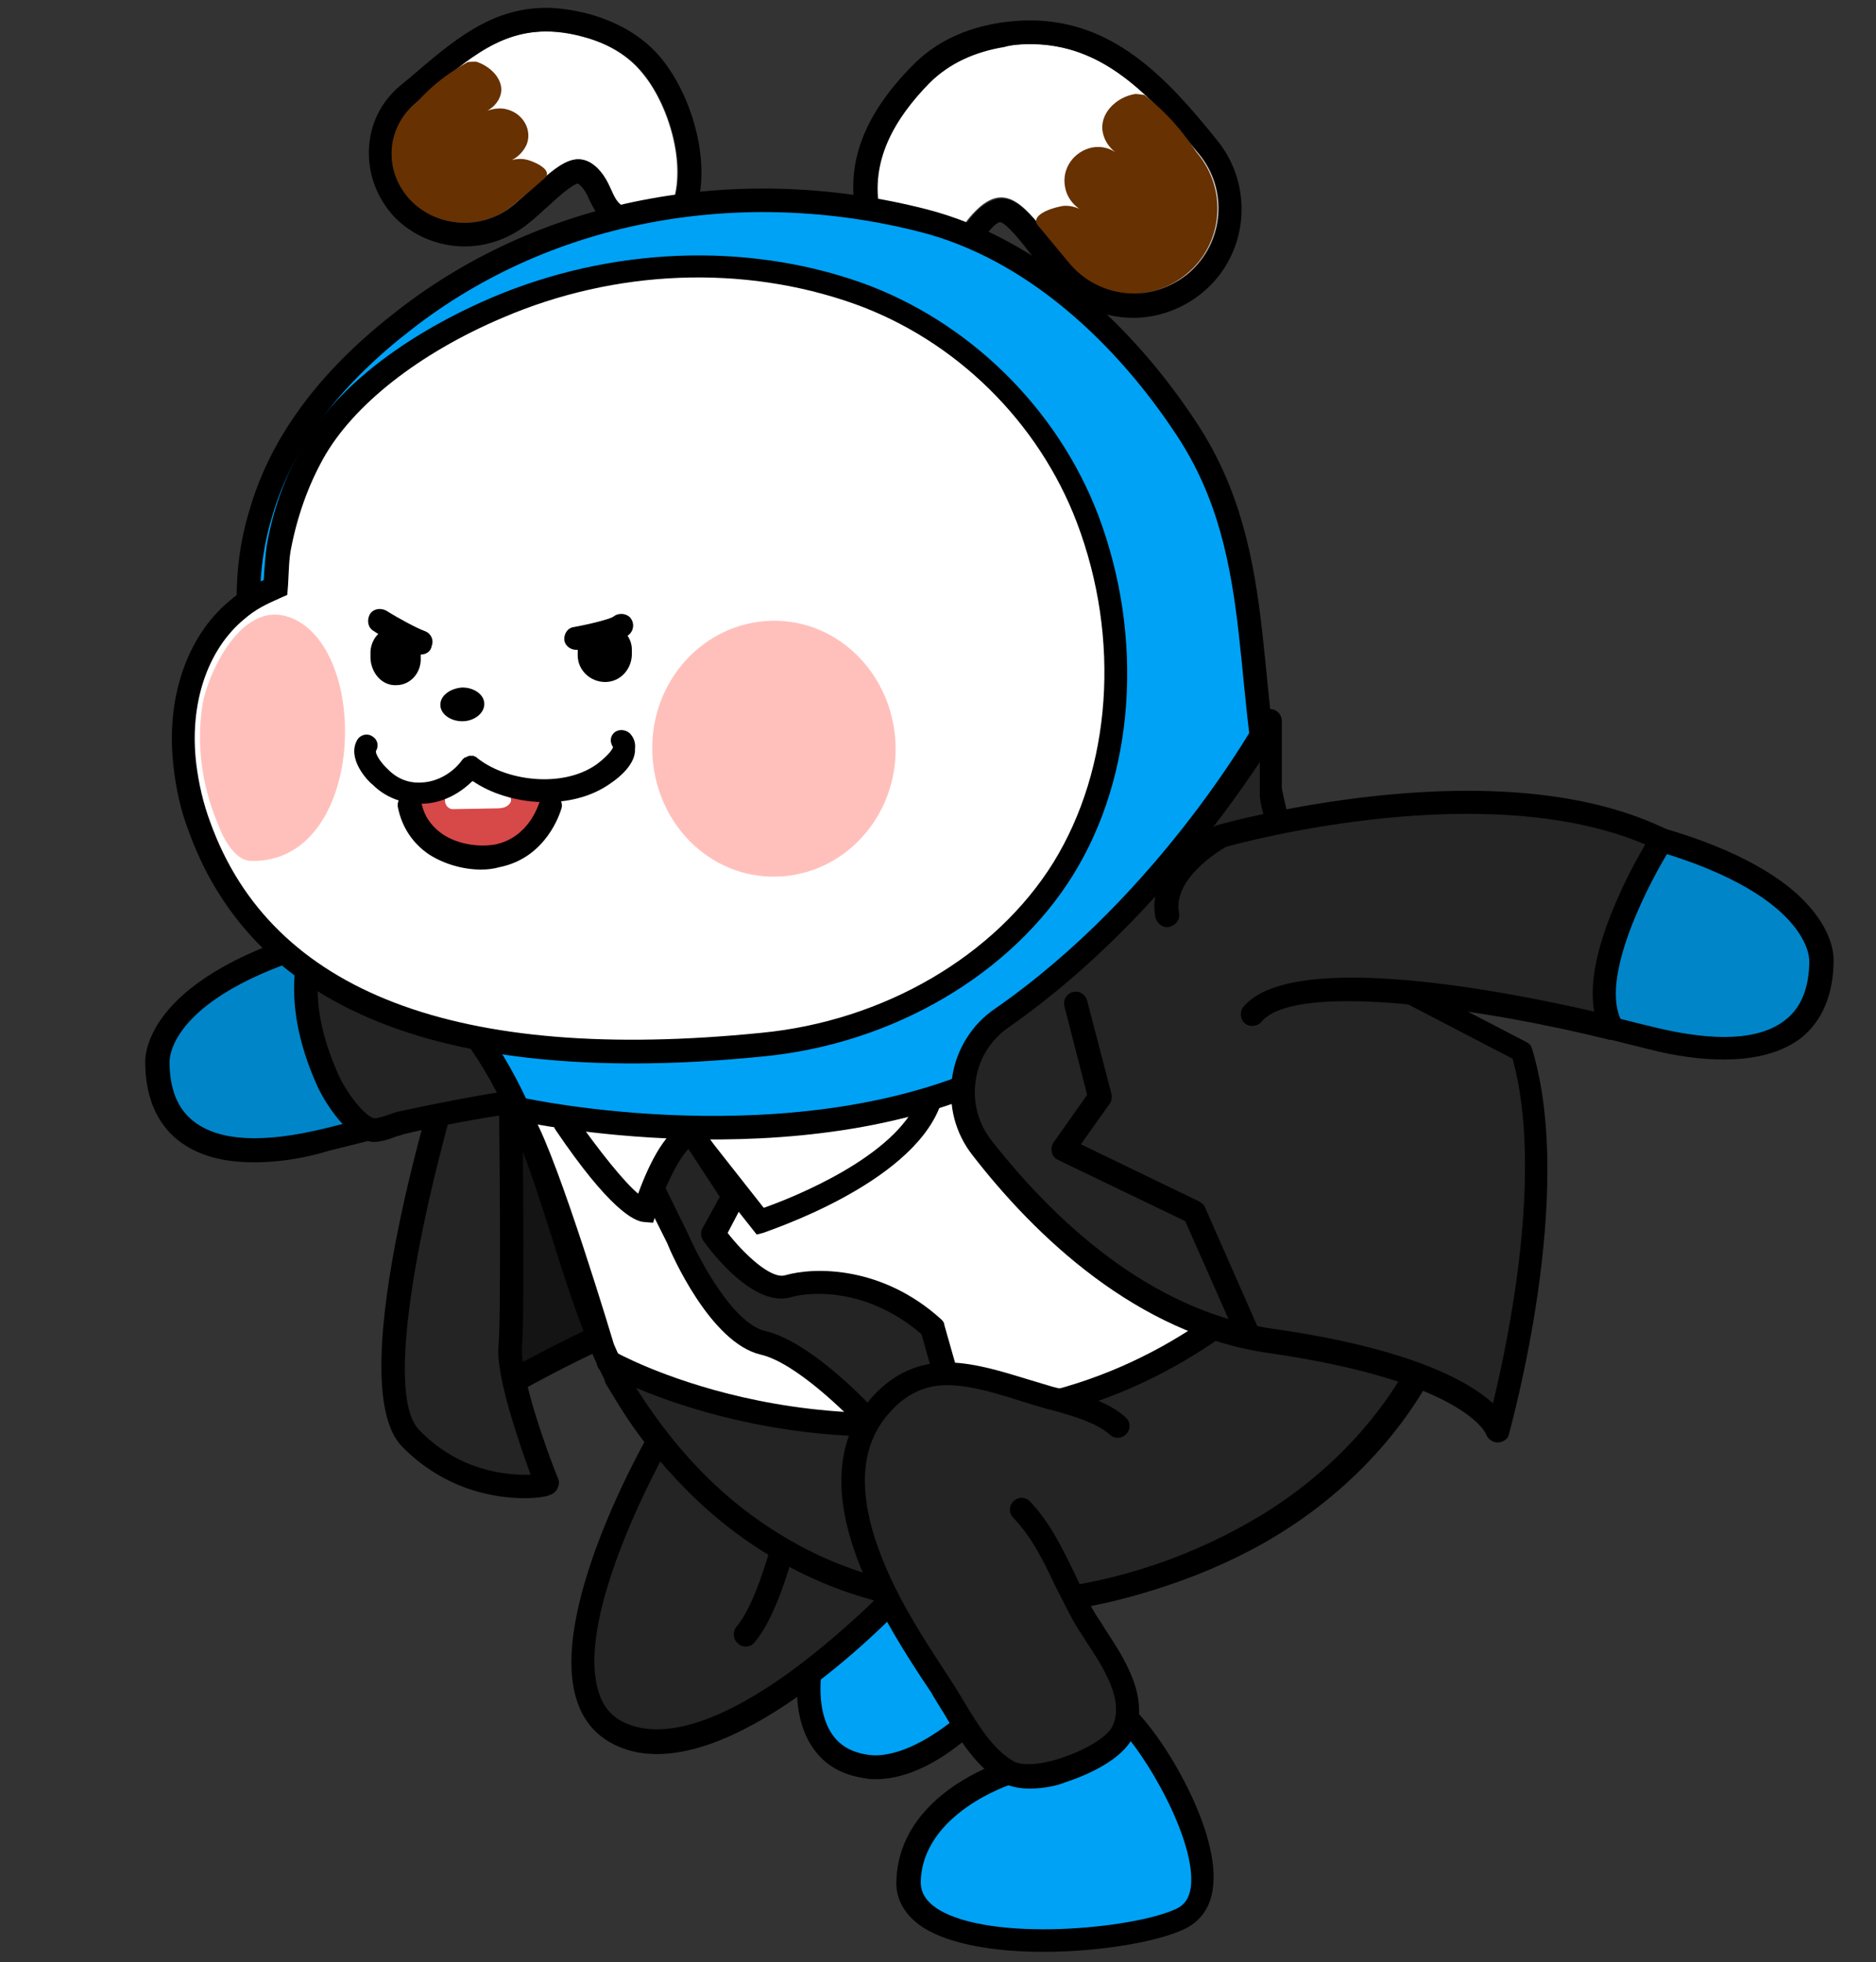 <svg xml:space="preserve" style="enable-background:new 0 0 239 250;" viewBox="0 0 239 250" y="0px" x="0px" xmlns:xlink="http://www.w3.org/1999/xlink" xmlns="http://www.w3.org/2000/svg" id="레이어_1" version="1.1">
<rect x="0" y="0" width="239" height="250" fill="#333333" stroke="none"/>
<g>
	<path d="M103.2,212.5c0,0-2.1,11.3,7.2,12.6s22.9-13.9,24-22.4c1.1-8.5-31.4-13.3-31.4-13.3" style="fill:#00A2F6;"></path>
	<path d="M111.6,226.7c-0.4,0-0.9,0-1.3-0.1c-2.9-0.4-5.1-1.6-6.6-3.7c-3.1-4.2-2-10.4-1.9-10.6l2.9,0.5c0,0.1-0.9,5.1,1.4,8.3
		c1,1.4,2.5,2.2,4.5,2.5c2.8,0.4,6.5-1.1,10.3-4c6.1-4.7,11.4-12.2,12-17.1c0.6-4.8-17.6-9.8-30.2-11.7l0.4-3
		c5.7,0.8,33.9,5.5,32.7,15c-0.7,5.7-6.4,13.9-13.1,19.1C119.9,224.2,115.8,226.7,111.6,226.7z"></path>
</g>
<g>
	<g>
		<path d="M83.7,183.9c0,0-17.8,31.3-4.4,37.2c13.4,5.8,36.5-19.2,36.5-19.2" style="fill:#242424;"></path>
		<path d="M83.7,223.5c-1.8,0-3.4-0.3-5-1c-2.5-1.1-4.3-3-5.2-5.8c-3.7-11.2,8.4-32.6,8.9-33.5c0.4-0.7,1.3-1,2-0.6
			c0.7,0.4,1,1.3,0.6,2c-0.1,0.2-12,21.2-8.7,31.1c0.6,1.9,1.8,3.2,3.5,3.9c6.3,2.7,15.3-2.4,21.7-7.2c7.2-5.4,13-11.6,13-11.6
			c0.6-0.6,1.5-0.6,2.1-0.1c0.6,0.6,0.6,1.5,0.1,2.1C116,203.8,97.7,223.5,83.7,223.5z"></path>
	</g>
	<g>
		<path d="M99.9,196.7c0,0-2,8.3-4.9,11.6" style="fill:#242424;"></path>
		<path d="M95,209.8c-0.3,0-0.7-0.1-1-0.4c-0.6-0.5-0.7-1.5-0.2-2.1c2.2-2.5,4-8.8,4.6-11c0.2-0.8,1-1.3,1.8-1.1
			c0.8,0.2,1.3,1,1.1,1.8c-0.1,0.4-2.1,8.7-5.2,12.3C95.9,209.6,95.4,209.8,95,209.8z"></path>
	</g>
</g>
<g>
	<g>
		<path d="M65.1,176.1c0,0,24-13.9,39-14.2l-40.9-25.6L65.1,176.1z" style="fill:#141414;"></path>
		<path d="M65.1,177.6c-0.2,0-0.5-0.1-0.7-0.2c-0.5-0.3-0.8-0.7-0.8-1.2l-1.9-39.7c0-0.6,0.3-1.1,0.7-1.4c0.5-0.3,1.1-0.3,1.6,0
			l40.9,25.6c0.6,0.4,0.8,1,0.7,1.7c-0.2,0.6-0.8,1.1-1.4,1.1c-14.4,0.3-38.1,13.8-38.3,14C65.6,177.5,65.3,177.6,65.1,177.6z
			 M64.8,139.2l1.7,34.4c5.6-3,20.8-10.9,33.1-12.8L64.8,139.2z"></path>
	</g>
	<g>
		<path d="M58.9,131.6c0,0-14.2,43.8-6.6,51.7c7.6,7.8,17.4,5.9,17.4,5.9s-5.1-12.8-4.7-17.5
			c0.4-4.7,0-36.5,0-36.5l-4.2-3.1" style="fill:#242424;"></path>
		<path d="M66.9,190.9c-3.8,0-10.2-1-15.7-6.6c-8-8.3,4.8-48.6,6.3-53.2c0.3-0.8,1.1-1.2,1.9-1c0.3,0.1,0.6,0.3,0.7,0.5
			c0.5-0.3,1.1-0.2,1.6,0.1l4.2,3.1c0.4,0.3,0.6,0.7,0.6,1.2c0,1.3,0.4,31.9,0,36.6c-0.3,3.6,3.2,13.4,4.6,16.8
			c0.2,0.4,0.1,0.9-0.1,1.3s-0.6,0.7-1,0.8C69.9,190.6,68.7,190.9,66.9,190.9z M60,133.2c-5.3,16.7-11.6,43.9-6.6,49
			c5.1,5.3,11.2,5.8,14.2,5.7c-1.4-3.9-4.4-12.4-4.1-16.3c0.4-4.2,0.1-30.8,0-35.6L60,133.2z"></path>
	</g>
</g>
<g>
	<g>
		<path d="M96.4,120.9c0,0-24.7-7.8-48.4-2.8c-23.7,5-27.9,13.6-27.9,17.2c0,3.6,0.8,15.1,21.6,10
			c20.8-5.1,42.2-11.7,50.3-6.6" style="fill:#0085C9;"></path>
		<path d="M32.4,148.1c-4.1,0-7.3-0.9-9.7-2.8c-2.8-2.2-4.2-5.7-4.2-10c0-2.1,1.5-12.9,29.1-18.7c23.9-5,48.1,2.5,49.2,2.8l-0.9,2.9
			c-0.2-0.1-24.6-7.6-47.6-2.8c-25.9,5.5-26.7,14.7-26.7,15.8c0,3.4,1,6,3.1,7.6c3.2,2.5,8.8,2.8,16.6,0.9c2.9-0.7,5.9-1.5,8.8-2.2
			c18.1-4.6,35.2-8.9,42.7-4.3l-1.6,2.5c-6.4-4-23.7,0.4-40.4,4.6c-2.9,0.7-5.9,1.5-8.8,2.2C38.4,147.7,35.2,148.1,32.4,148.1z"></path>
	</g>
	<g>
		<path d="M92.5,142.3c-5.2-6.3-20.4-2.9-27.1-1.9c-4.8,0.7-9.6,1.6-14.3,2.7c-0.9,0.2-2.9,1.1-3.8,0.9
			c-2.2-0.4-4.8-4.5-5.7-6.5c-1.9-4.3-3.2-9.1-2.6-13.8c0.5-3.8,2.7-4.4,6.1-5.5c7.3-2.4,15.1-3,22.7-2.8c9.5,0.3,19.4,1.6,28.5,4.2
			c0,0,8,4.2,6.9,10.1" style="fill:#242424;"></path>
		<path d="M47.6,145.5c-0.2,0-0.4,0-0.6-0.1c-3.1-0.6-6-5.6-6.7-7.3c-2.3-5.2-3.2-10.1-2.7-14.6c0.6-4.6,3.4-5.6,6.8-6.7l0.4-0.1
			c6.5-2.1,14.1-3.1,23.2-2.8c10.1,0.3,20.1,1.8,28.9,4.3c0.1,0,0.2,0.1,0.3,0.1c0.4,0.2,9,4.8,7.7,11.7c-0.2,0.8-0.9,1.4-1.8,1.2
			c-0.8-0.2-1.3-0.9-1.2-1.8c0.8-4.3-5.1-7.9-6-8.4c-8.6-2.4-18.2-3.9-28-4.1c-8.7-0.2-16,0.6-22.2,2.7l-0.4,0.1
			c-3.2,1-4.4,1.4-4.7,4.2c-0.5,3.9,0.4,8.3,2.5,13c1,2.3,3.4,5.4,4.6,5.6c0.3,0,1.4-0.3,1.9-0.5c0.5-0.2,0.9-0.3,1.3-0.4
			c5.1-1.1,9.8-2,14.4-2.7c0.7-0.1,1.5-0.2,2.4-0.4c7.8-1.3,20.8-3.4,26,2.8c0.5,0.6,0.4,1.6-0.2,2.1c-0.6,0.5-1.6,0.4-2.1-0.2
			c-4.1-4.9-16.5-2.9-23.2-1.8c-0.9,0.2-1.8,0.3-2.5,0.4c-4.5,0.7-9.2,1.5-14.2,2.7c-0.3,0.1-0.6,0.2-1,0.3
			C49.5,145.2,48.5,145.5,47.6,145.5z"></path>
	</g>
</g>
<g>
	<g>
		<g>
			<g>
				<path d="M74.3,4.7c3,0.8,5.7,2.3,7.6,4.7c3.3,4,5.6,11.7,3.7,16.7c-0.7,1.7-2.8,0.7-5.1,0.5
					c-2.8-0.2-2.2-2.8-4.4-5.1c-3.2-3.2-5.9,0.6-10.6,4.5c-3.8,3.2-9.7,3-13.1-0.6c-3.4-3.6-3.2-9,0.6-12.3
					C60.3,6.9,65.1,2.2,74.3,4.7z" style="fill:#FFFFFF;"></path>
				<path d="M69.6,4c1.5,0,3.1,0.2,4.8,0.7c3,0.8,5.7,2.3,7.6,4.7c3.3,4,5.6,11.7,3.7,16.7c-0.3,0.8-0.9,1-1.6,1
					c-0.9,0-2.2-0.4-3.5-0.5c-2.8-0.2-2.2-2.8-4.4-5.1c-0.8-0.8-1.6-1.2-2.5-1.2c-2.3,0-4.7,2.8-8.2,5.8c-1.8,1.5-4,2.3-6.3,2.3
					c-2.5,0-5-1-6.9-2.9c-3.4-3.6-3.2-9,0.6-12.3C58.9,8.1,63.2,4,69.6,4 M69.6,1L69.6,1c-7.1,0-11.9,4.2-17.5,9L51,10.9
					c-2.5,2.1-3.9,5-4,8.2c-0.1,3.1,1,6.1,3.2,8.5c2.3,2.4,5.6,3.8,9,3.8c3,0,5.9-1.1,8.2-3c0.9-0.7,1.7-1.5,2.4-2.1
					c1.3-1.2,3.1-2.8,3.8-2.9c0.1,0,0.2,0.1,0.4,0.3c0.5,0.5,0.8,1.1,1.1,1.8c0.7,1.4,1.8,3.8,5.2,4.1c0.5,0,1,0.1,1.5,0.2
					c0.7,0.1,1.5,0.3,2.3,0.3c2.1,0,3.7-1.1,4.4-2.9c2.3-6.2-0.3-14.9-4.2-19.7c-2.2-2.7-5.3-4.6-9.2-5.7C73.2,1.3,71.3,1,69.6,1
					L69.6,1z"></path>
			</g>
		</g>
		<g>
			<path d="M67.3,20.4c-0.7-0.2-1.4-0.2-2.1,0c0.8-0.4,1.5-1.1,1.9-2c0.7-1.8-0.4-3.8-2.3-4.4
				c-0.9-0.3-1.8-0.2-2.7,0.1c0.7-0.4,1.3-1,1.6-1.8c0.7-1.8-0.9-3.7-2.9-4.4c-0.2-0.1-1,0-1.2,0c-4.3,2.4-6,4.7-6.7,5.3
				c-3.8,3.2-4,8.7-0.6,12.3c3.4,3.6,9.3,3.8,13.1,0.6c1.1-0.9,3.3-2.8,4-3.4C70.4,21.8,68.6,20.8,67.3,20.4" style="fill:#673101;"></path>
		</g>
	</g>
</g>
<g>
	<g>
		<g>
			<g>
				<path d="M127.8,5.9c-3.6,0.5-6.9,2-9.5,4.6c-4.4,4.5-7.7,9.9-6.3,16.3c0.5,2.2,4.2,4.1,7,4.2
					c3.2,0.1,3-2.2,5.9-4.7c4.2-3.5,6.7,1.6,11.4,7.2c3.8,4.5,10.6,5.1,15.1,1.3c4.5-3.9,5.1-10.6,1.3-15.2
					C145.4,10.7,138.9,4.2,127.8,5.9z" style="fill:#FFFFFF;"></path>
				<path d="M131.2,5.6c9.1,0,15,6.1,21.6,14c3.8,4.6,3.2,11.4-1.3,15.2c-2,1.7-4.5,2.6-6.9,2.6c-3,0-6.1-1.3-8.2-3.8
					c-3.7-4.3-6-8.3-8.8-8.3c-0.8,0-1.7,0.4-2.6,1.1c-2.8,2.4-2.6,4.7-5.7,4.7c-0.1,0-0.1,0-0.2,0c-2.7-0.1-6.5-2-7-4.2
					c-1.3-6.4,1.9-11.8,6.3-16.3c2.6-2.6,5.9-4,9.5-4.6C129,5.7,130.1,5.6,131.2,5.6 M131.2,2.6c-1.2,0-2.5,0.1-3.8,0.3
					c-4.5,0.7-8.3,2.5-11.2,5.5c-6.2,6.3-8.5,12.5-7.1,19.1c0.9,4.1,6.2,6.5,9.8,6.6c0.1,0,0.2,0,0.3,0c3.4,0,4.8-2,5.8-3.4
					c0.5-0.7,1-1.3,1.7-2c0.5-0.4,0.7-0.4,0.7-0.4c0.8,0.1,2.8,2.6,4.1,4.3c0.7,0.9,1.5,1.9,2.4,3c2.6,3.1,6.4,4.9,10.5,4.9
					c3.2,0,6.4-1.2,8.9-3.3c5.8-4.9,6.5-13.6,1.7-19.4C148.5,9.7,141.7,2.6,131.2,2.6L131.2,2.6z"></path>
			</g>
		</g>
		<g>
			<path d="M135.1,26.3c0.8-0.2,1.7,0,2.4,0.3c-0.9-0.6-1.6-1.6-1.8-2.7c-0.5-2.4,1.1-4.6,3.4-5.1
				c1.1-0.2,2.1,0,3,0.6c-0.8-0.6-1.4-1.5-1.6-2.5c-0.5-2.4,1.7-4.5,4-4.9c0.2-0.1,1.1,0.1,1.3,0.1c4.5,3.6,6.1,6.7,6.8,7.5
				c3.8,4.6,3.2,11.4-1.3,15.2c-4.5,3.9-11.3,3.3-15.1-1.3c-1.1-1.3-3.3-4-4-4.8C131.3,27.5,133.6,26.6,135.1,26.3" style="fill:#673101;"></path>
		</g>
	</g>
</g>
<g>
	<path d="M33.2,65.5c2.8-9.8,9.5-17.9,18.3-24.7
		c18.7-14.6,43.4-18.5,66.1-12.7c14.1,3.6,25.8,14.7,33.6,26.6c10.9,16.5,6.6,35,12.4,52.9c4.1,12.6,15.5,20.2,20.1,32.6
		c8.5,22.7-4.5,45-24.7,55.8c-18.2,9.7-42.1,11.6-60.2,0.5c-9.7-5.9-17.4-14.1-21.9-24.6c-6.3-14.7-8.1-31.5-19.4-43.7
		C45.2,115.1,33.8,99,31.9,80.6C31.3,75.2,31.8,70.1,33.2,65.5z" style="fill:#00A2F6;stroke:#000000;stroke-width:3;stroke-miterlimit:10;"></path>
	<path d="M163.5,107.5c4.1,12.6,15.5,20.2,20.1,32.6
		c8.5,22.7-4.5,45-24.7,55.8c-18.2,9.7-42.1,11.6-60.2,0.5c-9.7-5.9-17.4-14.1-21.9-24.6c0,0-7-23.4-10.2-28.9" style="fill:#FFFFFF;stroke:#000000;stroke-width:3;stroke-miterlimit:10;"></path>
	<path d="M182.5,137.5c9.9,22.2-1.4,44.7-20.8,56.7c-17.6,10.8-41.3,14.2-60.1,4.3c-10-5.3-17.1-12.9-23.1-22.9" style="fill:#242424;stroke:#000000;stroke-width:3;stroke-linecap:round;stroke-linejoin:round;stroke-miterlimit:10;"></path>
	<path d="M66.6,141.4c0,0,34.9,7.6,60.9-4.9c25-12,35-29,35-29" style="fill:#00A2F6;stroke:#000000;stroke-width:3;stroke-linecap:round;stroke-linejoin:round;stroke-miterlimit:10;"></path>
	<path d="M77.5,173.5
		c0,0,25.4,14.5,58.8,4.6c31.9-9.4,45.2-41.8,45.2-41.8" style="fill:#FFFFFF;stroke:#000000;stroke-width:3;stroke-linecap:round;stroke-linejoin:round;"></path>
</g>
<g>
	<path d="M48.2,47.3c0,0,0.1-0.1,0.2-0.2L48.2,47.3z" style="fill:#00A2F6;"></path>
</g>
<g>
	<g>
		<g>
			<path d="M48.2,47.3c0,0,0.1-0.1,0.2-0.2L48.2,47.3z" style="fill:#00A2F6;"></path>
		</g>
	</g>
</g>
<g>
	
		<path d="M118.4,133.6" style="fill-rule:evenodd;clip-rule:evenodd;fill:#FFFFFF;stroke:#231815;stroke-width:3;stroke-linecap:round;stroke-linejoin:round;stroke-miterlimit:10;"></path>
</g>
<g>
	
		<path d="M56,54.3" style="fill-rule:evenodd;clip-rule:evenodd;fill:#FFFFFF;stroke:#231815;stroke-width:3;stroke-linecap:round;stroke-linejoin:round;stroke-miterlimit:10;"></path>
</g>
<g>
	<g>
		<path d="M127.7,129.7c-5.4,3.8-6.6,11.4-2.6,16.6c7.4,9.5,20.2,22.2,36.7,24.6c27,3.9,29,11.4,29,11.4
			s8.6-30,3.1-48.3l-17.7-9.2c-2.5-1.3-4.6-3.3-6.1-5.7c-3-4.8-7.7-13.2-8.2-17.7v-9.6C161.8,91.8,149.5,114.5,127.7,129.7z" style="fill:#242424;"></path>
		<path d="M190.8,183.8C190.8,183.8,190.8,183.8,190.8,183.8c-0.7,0-1.3-0.5-1.5-1.1c0,0-2.7-6.7-27.7-10.3
			c-16.8-2.4-29.8-15-37.7-25.2c-2.2-2.8-3.1-6.3-2.6-9.9c0.5-3.5,2.5-6.8,5.5-8.8l0,0c21.3-14.8,33.6-37.2,33.7-37.4
			c0.3-0.6,1-0.9,1.7-0.7c0.7,0.2,1.1,0.8,1.1,1.5v9.5c0.4,3.1,3.3,9.3,8,17c1.3,2.2,3.3,4,5.5,5.2l17.7,9.2
			c0.4,0.2,0.6,0.5,0.7,0.9c5.6,18.5-2.7,47.9-3,49.2C192.1,183.3,191.5,183.8,190.8,183.8z M128.5,130.9c-2.3,1.6-3.8,4-4.2,6.8
			c-0.4,2.7,0.3,5.4,2,7.6c7.6,9.7,19.9,21.7,35.8,24c17.6,2.5,25,6.7,28.1,9.5c1.9-7.8,6.5-29.5,2.5-43.9l-17.1-8.9
			c-2.8-1.4-5.1-3.6-6.7-6.2c-3.6-5.8-7.9-13.7-8.4-18.3c0-0.1,0-0.1,0-0.2v-4.2C155.5,104.6,144.4,119.8,128.5,130.9L128.5,130.9z"></path>
	</g>
	<g>
		<polyline points="137.2,127.8 140.2,139.8 135.5,146.4 152.2,154.5 159.2,170.4" style="fill:#242424;"></polyline>
		<path d="M159.2,171.9c-0.6,0-1.1-0.3-1.4-0.9l-6.8-15.4l-16.2-7.8c-0.4-0.2-0.7-0.5-0.8-1c-0.1-0.4,0-0.9,0.2-1.2l4.3-6.1
			l-2.9-11.3c-0.2-0.8,0.3-1.6,1.1-1.8c0.8-0.2,1.6,0.3,1.8,1.1l3.1,11.9c0.1,0.4,0,0.9-0.2,1.2l-3.7,5.2l15.1,7.3
			c0.3,0.2,0.6,0.4,0.7,0.7l7,15.9c0.3,0.8,0,1.6-0.8,2C159.6,171.8,159.4,171.9,159.2,171.9z"></path>
	</g>
</g>
<g>
	<g>
		<path d="M155.7,107.8c0,0,24.7-7.8,48.4-2.8c23.7,5,27.9,13.6,27.9,17.2s-0.8,15.1-21.6,10
			c-20.8-5.1-42.2-11.7-50.3-6.6" style="fill:#0085C9;"></path>
		<path d="M219.6,135c-2.8,0-6-0.4-9.5-1.3c-2.9-0.7-5.9-1.5-8.8-2.2c-16.7-4.2-33.9-8.6-40.4-4.6l-1.6-2.5
			c7.5-4.7,24.6-0.3,42.7,4.3c2.9,0.7,5.8,1.5,8.8,2.2c7.8,1.9,13.4,1.6,16.6-0.9c2.1-1.6,3.1-4.2,3.1-7.6c0-1-0.9-10.3-26.7-15.8
			c-23.1-4.9-47.4,2.7-47.6,2.8l-0.9-2.9c1-0.3,25.3-7.9,49.2-2.8c10.6,2.2,18.5,5.4,23.5,9.4c5,4.1,5.6,7.8,5.6,9.2
			c0,4.3-1.4,7.8-4.2,10C227,134.1,223.7,135,219.6,135z"></path>
	</g>
	<g>
		<path d="M159.6,129.2c6.7-8.1,45.9,1.8,45.9,1.8c-4.3-7.4,6.3-24.1,6.3-24.1c-21.6-10.4-56.1-0.5-56.1-0.5
			s-8,4.2-6.9,10.1" style="fill:#242424;"></path>
		<path d="M205.5,132.5c-0.1,0-0.2,0-0.4,0c-14.8-3.7-39.9-7.7-44.4-2.3c-0.5,0.6-1.5,0.7-2.1,0.2s-0.7-1.5-0.2-2.1
			c6.3-7.6,35.2-1.6,44.7,0.6c-0.6-3.4,0.2-7.8,2.5-13.3c1.4-3.4,3-6.3,4-8c-20.2-8.6-50.9-0.4-53.4,0.3c-0.9,0.5-6.8,4.1-6,8.4
			c0.2,0.8-0.4,1.6-1.2,1.8c-0.8,0.2-1.6-0.4-1.8-1.2c-1.3-6.9,7.3-11.5,7.7-11.7c0.1,0,0.2-0.1,0.3-0.1c0.4-0.1,8.9-2.5,20.2-3.7
			c15.3-1.6,27.8-0.2,37,4.3c0.4,0.2,0.7,0.5,0.8,0.9s0.1,0.9-0.2,1.2c-2.8,4.4-9.5,17.1-6.3,22.5c0.3,0.5,0.3,1.2-0.1,1.7
			C206.4,132.3,205.9,132.5,205.5,132.5z"></path>
	</g>
</g>
<g>
	<path d="M96.4,157.3l-8.7-11c-1.1,1.1-2.9,4.7-4.1,8.3l-0.4,1.2l-1.2-0.1c-1.3-0.1-4.5-1.8-11.2-11.7c-0.5-0.7-0.3-1.6,0.4-2.1
		c0.7-0.5,1.6-0.3,2.1,0.4c3,4.3,6.2,8.3,8,9.8c1.3-3.6,3.8-9,6.8-9l0.7,0l8.5,10.8c3.7-1.3,16.8-6.5,19.7-13.9
		c0.3-0.8,1.2-1.2,1.9-0.8c0.8,0.3,1.1,1.2,0.8,1.9c-3.9,9.9-21.8,15.7-22.5,16L96.4,157.3z"></path>
	<g>
		<path d="M83.2,151.5c0,0,2.6-7,5-7l5.2,7.9l-2.6,4.8c0,0,5.6,7.8,9.5,6.7c3.9-1.1,11.7-0.8,18.5,5.3
			l2.3,8.1l-10,4.2c0,0-8.1-8.9-13.9-10.3s-10.9-13.3-10.9-13.3L83.2,151.5z" style="fill:#242424;"></path>
		<path d="M111.1,182.9c-0.4,0-0.8-0.2-1.1-0.5c-2.2-2.4-8.7-8.8-13.1-9.8c-6.4-1.5-11.4-12.9-11.9-14.2l-3.1-6.2
			c-0.2-0.4-0.2-0.8-0.1-1.2c0.9-2.4,3.3-8,6.4-8c0,0,0,0,0,0c0.5,0,1,0.3,1.3,0.7l5.2,7.9c0.3,0.5,0.3,1,0.1,1.5l-2.1,4
			c2.1,2.7,5.5,5.9,7.3,5.4c3.8-1.1,12.4-1.2,19.9,5.6c0.2,0.2,0.4,0.4,0.4,0.7l2.3,8.1c0.2,0.7-0.2,1.5-0.9,1.8l-10,4.2
			C111.5,182.8,111.3,182.9,111.1,182.9z M84.8,151.4l2.8,5.7c1.4,3.2,5.7,11.5,9.9,12.5c5.2,1.2,11.7,7.7,13.9,10l7.8-3.2l-1.8-6.4
			c-6.5-5.6-13.5-5.6-16.7-4.7c-4.7,1.3-10.1-5.8-11.1-7.2c-0.3-0.5-0.4-1.1-0.1-1.6l2.2-4l-4-6.1C86.8,147.3,85.7,149.3,84.8,151.4
			z"></path>
	</g>
</g>
<g>
	<g>
		<path d="M128.5,225.8c0,0-12.5,3.9-12.8,13.9c-0.3,10,27.2,8.3,34.7,4.7c7.5-3.6-2.5-21.4-7.3-25.8
			C138.2,214.1,126.8,220.9,128.5,225.8z" style="fill:#00A2F6;"></path>
		<path d="M132.9,248.7c-6,0-11.8-0.9-15.3-3.1c-2.9-1.9-3.5-4.3-3.4-6c0.3-9.1,9.2-13.5,12.6-14.8c0-2.3,1.7-4.8,4.7-6.8
			c3.7-2.4,9.2-3.6,12.6-0.6c4.3,3.9,11.5,16.2,10.4,23.3c-0.3,2.3-1.5,4-3.4,5C147.7,247.4,140.2,248.7,132.9,248.7z M139,218.6
			c-1.9,0-4.1,0.8-5.8,1.9c-2.3,1.5-3.7,3.5-3.2,4.8l0.5,1.5l-1.5,0.5c-0.1,0-11.5,3.7-11.7,12.5c0,1.3,0.6,2.4,2.1,3.4
			c6.7,4.3,25,2.6,30.5,0c1-0.5,1.6-1.3,1.8-2.7c0.8-5.8-5.8-17.3-9.5-20.7C141.3,218.9,140.2,218.6,139,218.6z"></path>
	</g>
	<g>
		<path d="M142.4,181.9c-2.3-2-5.9-2.8-8.7-3.6c-4-1.2-8.4-3-12.7-3.1c-3.4-0.1-6.3,1.2-8.6,3.7
			c-6.4,6.8-3.4,16.7,0.3,24.1c2.1,4.1,4.6,8,7.1,11.8c2.5,3.7,4.7,8.7,8.7,11c3.5,2,13-1.5,14.7-5c2.3-4.6-2-10-4.3-13.7
			c-3-4.8-4.6-10.5-8.5-14.6" style="fill:#242424;"></path>
		<path d="M131.2,227.9c-1.2,0-2.5-0.2-3.5-0.8c-3.3-1.9-5.5-5.5-7.4-8.7c-0.6-1-1.2-1.9-1.7-2.8c-2.5-3.7-5.1-7.8-7.2-12
			c-5.6-11.2-5.6-19.8-0.1-25.8c2.7-2.9,6-4.3,9.7-4.2c3.4,0.1,6.8,1.2,10.1,2.2c1,0.3,2,0.6,3,0.9c0.4,0.1,0.8,0.2,1.2,0.3
			c2.8,0.8,5.9,1.6,8.1,3.6c0.6,0.5,0.7,1.5,0.1,2.1c-0.5,0.6-1.5,0.7-2.1,0.1c-1.7-1.5-4.5-2.3-6.9-3c-0.4-0.1-0.8-0.2-1.2-0.3
			c-1-0.3-2-0.6-3-0.9c-3.1-1-6.3-2-9.3-2.1c-2.9-0.1-5.4,1-7.5,3.3c-4.6,4.9-4.4,12.4,0.5,22.4c1.9,3.9,4.2,7.4,7,11.7
			c0.6,0.9,1.2,1.9,1.8,2.9c1.8,3,3.7,6.1,6.3,7.6c1,0.6,3.3,0.5,5.8-0.3c3.2-1,6.1-2.7,6.8-4.1c1.6-3.3-1.1-7.5-3.3-10.8
			c-0.3-0.5-0.6-1-0.9-1.4c-1.2-1.9-2.1-3.9-3.1-5.8c-1.5-3.2-3-6.2-5.3-8.6c-0.6-0.6-0.6-1.5,0-2.1c0.6-0.6,1.5-0.6,2.1,0
			c2.6,2.7,4.2,6.1,5.8,9.4c0.9,1.9,1.8,3.8,2.9,5.5c0.3,0.4,0.6,0.9,0.9,1.4c2.5,3.8,5.9,9,3.5,13.8c-1.3,2.7-5.5,4.7-8.6,5.7
			C134.8,227.5,133,227.9,131.2,227.9z"></path>
	</g>
</g>
<g>
	<g>
		<path d="M30.1,77.8c1.6-1.4,3-2.1,4.9-2.9c0.1-1.8,0.2-3.7,0.5-5.3
			c0.8-4.1,2.2-8.2,4.3-11.9c4.7-8.4,14.6-14.7,23.5-18.5c14.4-6.2,31-7.1,45.9-1.8c13.4,4.8,24.3,15.4,29.3,28.7
			c5.4,14.2,5.1,31.4-3.1,44.6c-8.1,13.1-23.6,20.9-38.3,22.4c-25.6,2.5-61.3,1.1-71.7-27.8c-0.9-2.5-1.5-5.2-1.8-7.8
			C22.7,90.4,24.5,82.5,30.1,77.8z" style="fill-rule:evenodd;clip-rule:evenodd;fill:#FFFFFF;"></path>
		<path d="M80.7,135.5c-30.5,0-49.6-9.9-56.7-29.7c-1-2.6-1.6-5.4-1.9-8.2c-1-8.6,1.7-16.5,7.1-21l0,0c1.5-1.3,2.8-2,4.4-2.7
			c0.1-1.6,0.2-3.1,0.4-4.5c0.8-4.5,2.3-8.6,4.4-12.3c5.7-10.1,17.7-16.4,24.3-19.2c15.1-6.4,32.2-7.1,47-1.9
			c13.7,4.9,25,16,30.2,29.6c5.9,15.6,4.7,33.2-3.2,45.9c-7.8,12.6-22.9,21.5-39.4,23.1C91.4,135.2,85.9,135.5,80.7,135.5z
			 M31.1,78.9c-4.7,3.9-7,10.8-6.1,18.4c0.3,2.5,0.9,5.1,1.8,7.5c7.8,21.6,31.4,30.7,70.2,26.8c15.6-1.5,29.8-9.8,37.2-21.7
			c7.4-12,8.6-28.5,3-43.3c-4.9-12.9-15.5-23.3-28.4-27.9c-14.1-5-30.4-4.4-44.8,1.8c-10.6,4.5-19,11.1-22.8,17.9
			c-1.9,3.4-3.3,7.3-4.1,11.4c-0.3,1.4-0.3,3.1-0.4,4.7l-0.1,1.3l-0.9,0.4C33.9,77,32.6,77.6,31.1,78.9L31.1,78.9z"></path>
	</g>
	<g>
		<path d="M83.1,95.7c0.2,9,7.2,16.2,15.8,16s15.4-7.6,15.2-16.6
			c-0.2-9-7.2-16.2-15.8-16S82.9,86.7,83.1,95.7" style="fill-rule:evenodd;clip-rule:evenodd;fill:#FFC0BB;"></path>
	</g>
	<g>
		<path d="M25.8,89.8c0.5-3.4,5-14.3,11.9-10.8c9.6,4.9,8.5,31-5.7,30.7
			c-2.5-0.1-3.9-3.8-4.4-5.1C25.7,99.9,25,94.8,25.8,89.8z" style="fill-rule:evenodd;clip-rule:evenodd;fill:#FFC0BB;"></path>
	</g>
	<g>
		<g>
			<path d="M52.3,102.2c1,5.1,6.6,7.4,11.2,6.5c5.3-1.1,6.7-6.3,6.7-6.3
				l-5.3-1.3L60,97.3C60,97.3,54.9,102.1,52.3,102.2" style="fill-rule:evenodd;clip-rule:evenodd;fill:#D74848;"></path>
			<path d="M57.4,99.7l-0.7,2.1c-0.1,0.6,0.3,1.3,1,1.3l5.7-0.1
				c0,0,0.8,0,1.2-0.3c0.6-0.4,0.5-0.8,0.5-0.8l-0.3-2.6L57.4,99.7z" style="fill-rule:evenodd;clip-rule:evenodd;fill:#FFFFFF;"></path>
			<path d="M61.3,110.8c-2.3,0-4.7-0.7-6.6-1.9c-2.1-1.4-3.5-3.5-4-6c-0.2-0.8,0.4-1.6,1.2-1.8c0.8-0.2,1.6,0.4,1.8,1.2
				c0.4,2.1,1.7,3.3,2.7,4c1.8,1.2,4.4,1.7,6.7,1.3c4.3-0.9,5.5-5.1,5.6-5.3c0.2-0.8,1.1-1.3,1.8-1c0.8,0.2,1.3,1,1,1.8
				c-0.1,0.3-1.8,6.2-7.9,7.4C62.9,110.7,62.1,110.8,61.3,110.8z"></path>
			<path d="M45.5,94.3c0.4-0.7,1.3-0.9,1.9-0.5c0.7,0.4,0.9,1.2,0.5,1.9c-0.1,0.3,0.5,1.4,1.6,2.4c1.5,1.5,3.2,1.7,4.3,1.6
				c1.9-0.1,3.9-1.2,5.1-2.9c0,0,0,0,0,0c0,0,0,0,0,0c0,0,0.1-0.1,0.1-0.1c0.1-0.1,0.2-0.2,0.3-0.2c0.1,0,0.1,0,0.2-0.1
				c0.1,0,0.2-0.1,0.3-0.1c0.1,0,0.1,0,0.2,0c0.1,0,0.2,0,0.3,0c0.1,0,0.1,0.1,0.2,0.1c0.1,0,0.2,0.1,0.2,0.1c0,0,0,0,0,0
				c0,0,0,0,0,0c3.6,3,10.9,4,15.3,0.9c1.2-0.9,2-1.8,2.1-2.2c-0.4-0.6-0.4-1.3,0.1-1.8c0.5-0.5,1.4-0.5,2,0c0.5,0.5,0.8,1.2,0.7,2
				C81,97.3,79,99,77.8,99.8c-2.5,1.8-5.7,2.5-8.8,2.4c-3.3-0.1-6.5-1.1-8.8-2.7c-1.7,1.7-3.9,2.8-6.2,2.9c-0.3,0-0.6,0-0.9,0
				c-2.1-0.1-4.1-0.9-5.6-2.4C46.7,99.4,44.2,96.6,45.5,94.3z"></path>
		</g>
		<g>
			<g>
				<g>
					<path d="M56.1,89.8c0,1.2,1.3,2.1,2.8,2.1c1.5,0,2.8-1,2.8-2.2
						c0-1.2-1.3-2.1-2.8-2.1C57.4,87.7,56.1,88.6,56.1,89.8" style="fill-rule:evenodd;clip-rule:evenodd;"></path>
				</g>
				<g>
					<g>
						<path d="M50.5,87.3L50.5,87.3c1.8,0,3.2-1.6,3.1-3.5l0-0.5
							c0-1.9-1.5-3.4-3.3-3.4c-1.8,0-3.2,1.6-3.1,3.5l0,0.5C47.3,85.8,48.7,87.4,50.5,87.3" style="fill-rule:evenodd;clip-rule:evenodd;"></path>
					</g>
					<g>
						<path d="M77.1,86.9L77.1,86.9c1.9,0,3.4-1.6,3.4-3.6l0-0.5
							c0-1.9-1.6-3.3-3.5-3.2c-1.9,0-3.4,1.4-3.4,3.4l0,0.5C73.6,85.4,75.2,86.9,77.1,86.9" style="fill-rule:evenodd;clip-rule:evenodd;"></path>
					</g>
				</g>
			</g>
			<g>
				<path d="M73.4,81.3c0,0,5-0.8,5.7-1.6" style="fill-rule:evenodd;clip-rule:evenodd;fill:#FFFFFF;"></path>
				<path d="M73.4,82.8c-0.7,0-1.4-0.5-1.5-1.2c-0.1-0.8,0.4-1.6,1.2-1.7c2.2-0.4,4.5-1,5-1.3c0.6-0.5,1.5-0.5,2.1,0
					c0.6,0.6,0.6,1.5,0.1,2.1c-0.7,0.8-2.9,1.5-6.6,2.1C73.5,82.8,73.5,82.8,73.4,82.8z M78,78.7C78,78.7,78,78.7,78,78.7
					C78,78.7,78,78.7,78,78.7z"></path>
			</g>
			<g>
				<path d="M48.4,79.2c0,0,3.9,2.3,5.2,2.7" style="fill-rule:evenodd;clip-rule:evenodd;fill:#FFFFFF;"></path>
				<path d="M53.6,83.4c-0.2,0-0.3,0-0.5-0.1c-1.5-0.5-5.1-2.6-5.5-2.9c-0.7-0.4-0.9-1.3-0.5-2.1c0.4-0.7,1.3-0.9,2.1-0.5
					c1.4,0.9,4,2.3,4.9,2.6c0.8,0.3,1.2,1.1,0.9,1.9C54.9,83,54.3,83.4,53.6,83.4z"></path>
			</g>
		</g>
	</g>
</g>
</svg>

